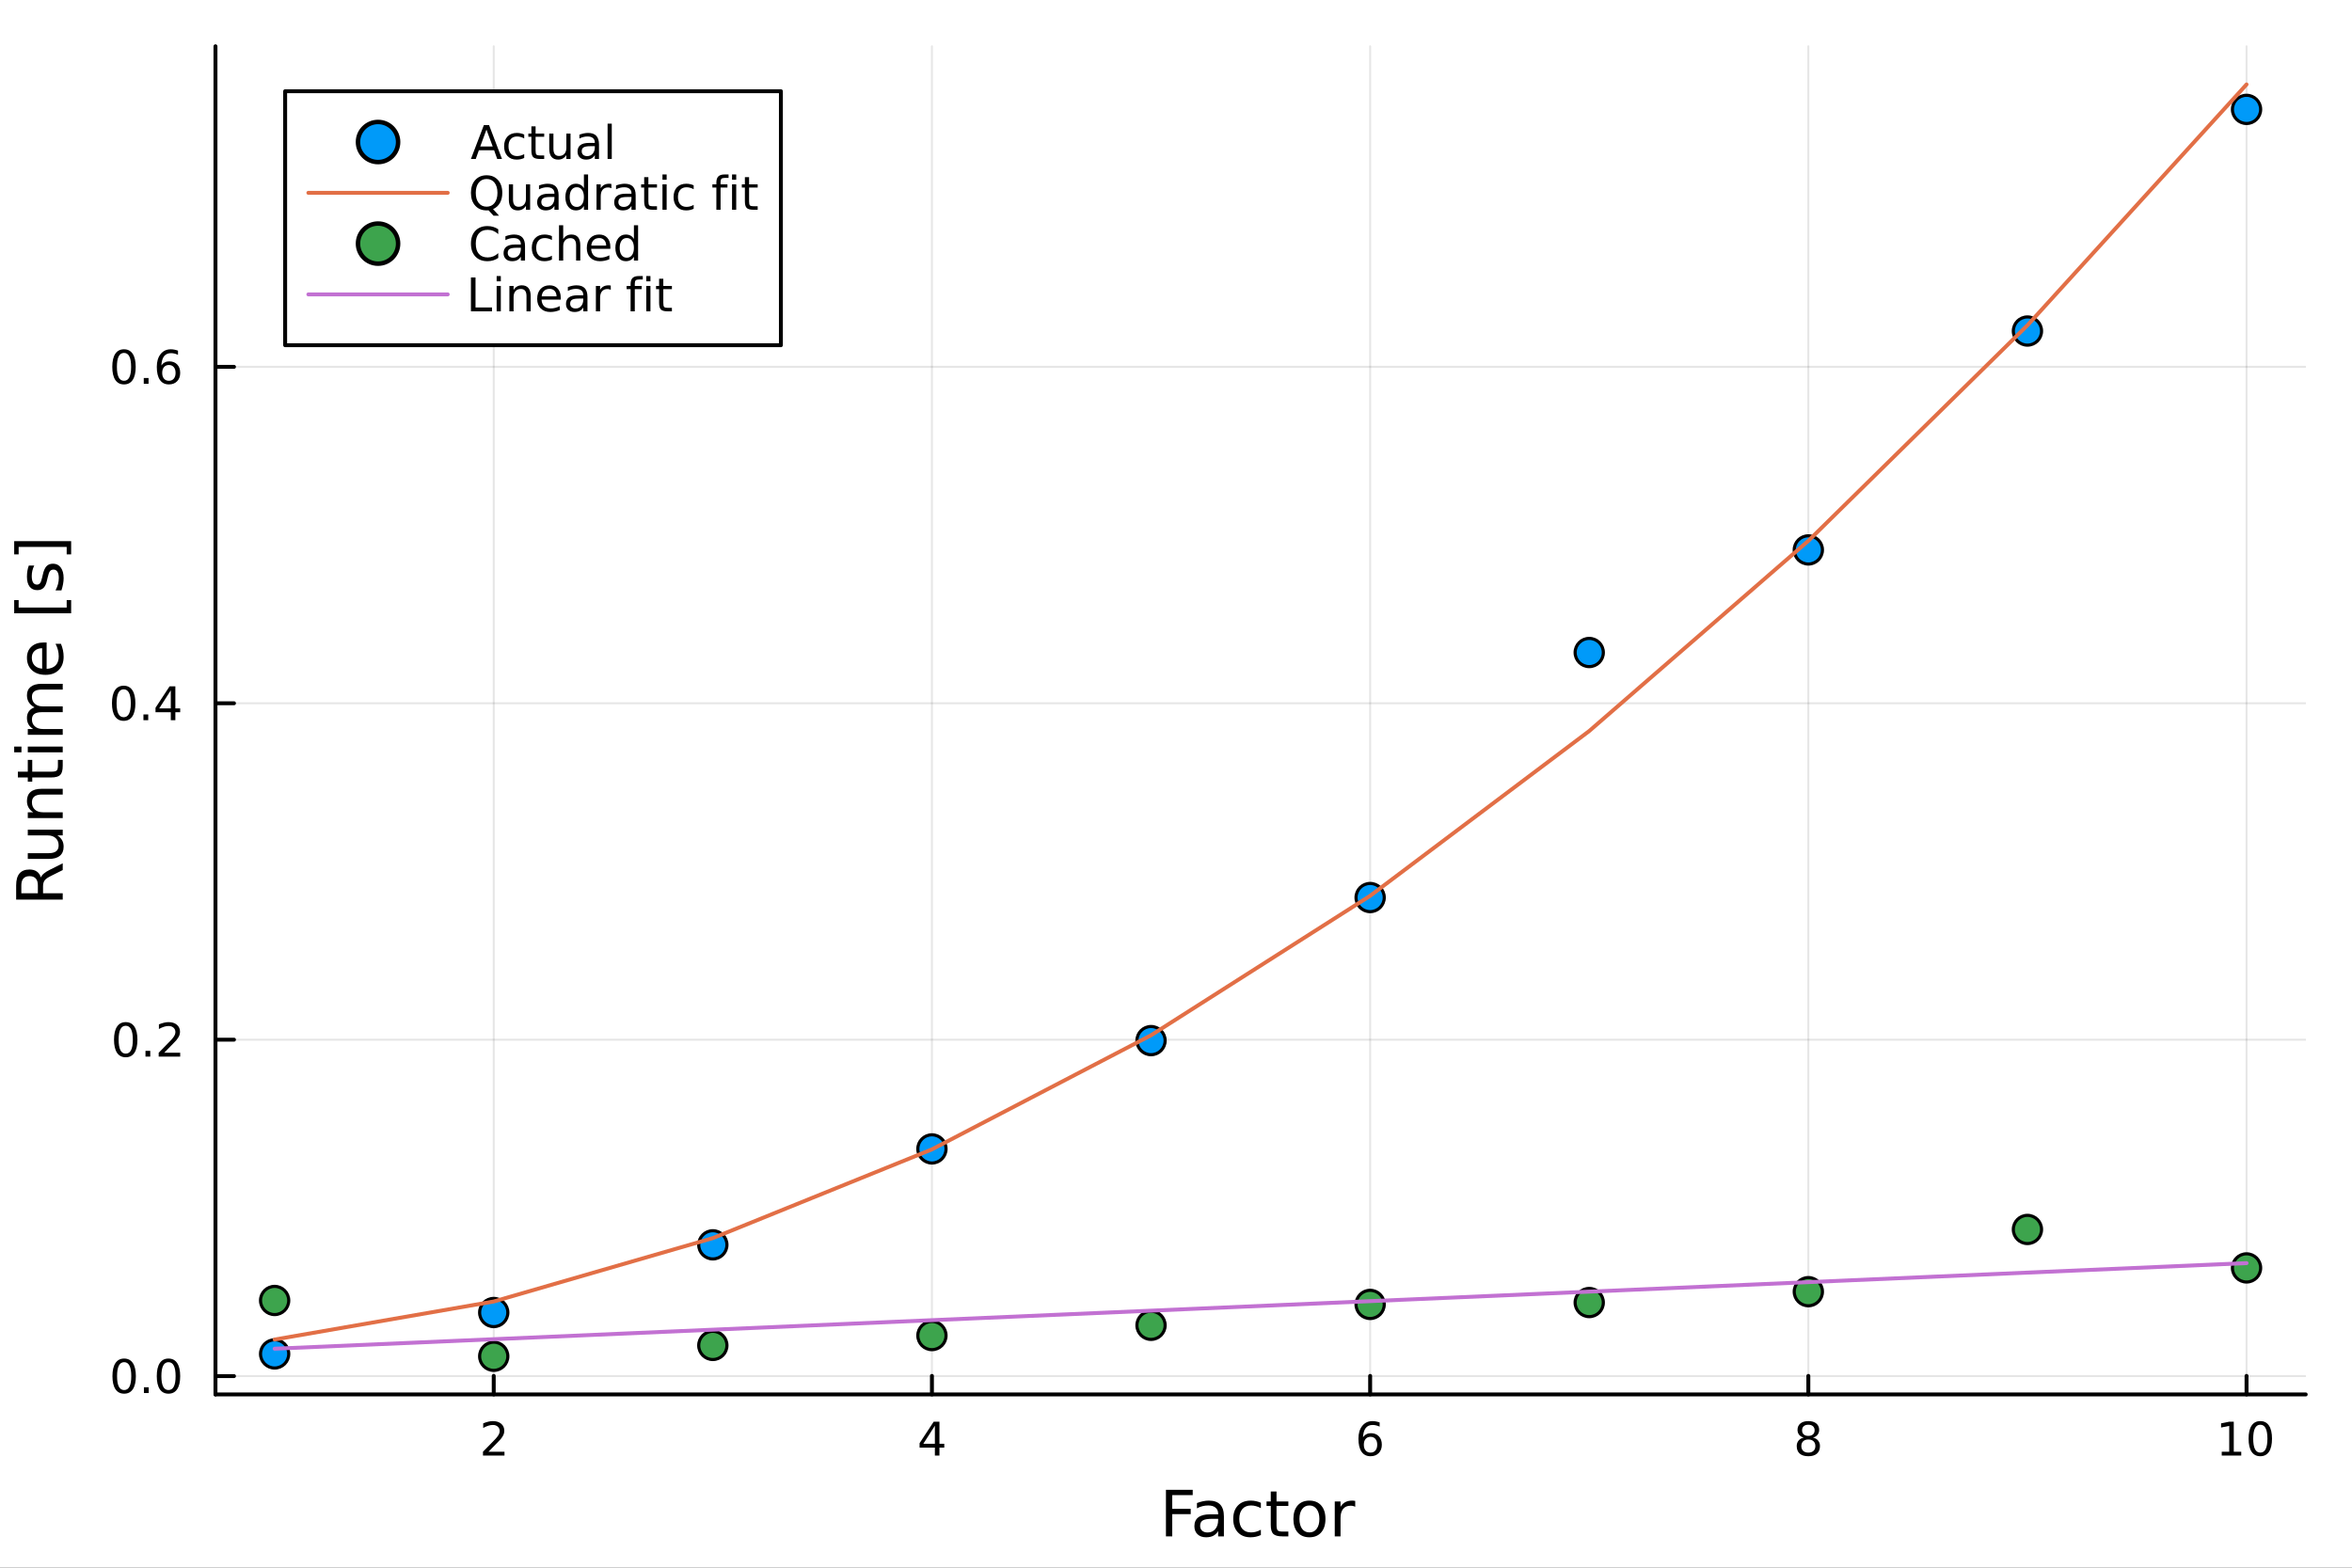 <?xml version="1.0" encoding="utf-8"?>
<svg xmlns="http://www.w3.org/2000/svg" xmlns:xlink="http://www.w3.org/1999/xlink" width="600" height="400" viewBox="0 0 2400 1600">
<rect x="0" y="0" width="2400" height="1600" fill="#333333" stroke="none"/>
<defs>
  <clipPath id="clip780">
    <rect x="0" y="0" width="2400" height="1600"/>
  </clipPath>
</defs>
<path clip-path="url(#clip780)" d="M0 1600 L2400 1600 L2400 0 L0 0  Z" fill="#ffffff" fill-rule="evenodd" fill-opacity="1"/>
<defs>
  <clipPath id="clip781">
    <rect x="480" y="0" width="1681" height="1600"/>
  </clipPath>
</defs>
<path clip-path="url(#clip780)" d="M219.866 1423.18 L2352.76 1423.18 L2352.76 47.244 L219.866 47.244  Z" fill="#ffffff" fill-rule="evenodd" fill-opacity="1"/>
<defs>
  <clipPath id="clip782">
    <rect x="219" y="47" width="2134" height="1377"/>
  </clipPath>
</defs>
<polyline clip-path="url(#clip782)" style="stroke:#000000; stroke-linecap:round; stroke-linejoin:round; stroke-width:2; stroke-opacity:0.1; fill:none" points="503.804,1423.18 503.804,47.244 "/>
<polyline clip-path="url(#clip782)" style="stroke:#000000; stroke-linecap:round; stroke-linejoin:round; stroke-width:2; stroke-opacity:0.1; fill:none" points="950.951,1423.18 950.951,47.244 "/>
<polyline clip-path="url(#clip782)" style="stroke:#000000; stroke-linecap:round; stroke-linejoin:round; stroke-width:2; stroke-opacity:0.1; fill:none" points="1398.1,1423.18 1398.1,47.244 "/>
<polyline clip-path="url(#clip782)" style="stroke:#000000; stroke-linecap:round; stroke-linejoin:round; stroke-width:2; stroke-opacity:0.1; fill:none" points="1845.24,1423.18 1845.24,47.244 "/>
<polyline clip-path="url(#clip782)" style="stroke:#000000; stroke-linecap:round; stroke-linejoin:round; stroke-width:2; stroke-opacity:0.1; fill:none" points="2292.39,1423.18 2292.39,47.244 "/>
<polyline clip-path="url(#clip782)" style="stroke:#000000; stroke-linecap:round; stroke-linejoin:round; stroke-width:2; stroke-opacity:0.1; fill:none" points="219.866,1404.47 2352.76,1404.47 "/>
<polyline clip-path="url(#clip782)" style="stroke:#000000; stroke-linecap:round; stroke-linejoin:round; stroke-width:2; stroke-opacity:0.1; fill:none" points="219.866,1061.11 2352.76,1061.11 "/>
<polyline clip-path="url(#clip782)" style="stroke:#000000; stroke-linecap:round; stroke-linejoin:round; stroke-width:2; stroke-opacity:0.1; fill:none" points="219.866,717.75 2352.76,717.75 "/>
<polyline clip-path="url(#clip782)" style="stroke:#000000; stroke-linecap:round; stroke-linejoin:round; stroke-width:2; stroke-opacity:0.1; fill:none" points="219.866,374.392 2352.76,374.392 "/>
<polyline clip-path="url(#clip780)" style="stroke:#000000; stroke-linecap:round; stroke-linejoin:round; stroke-width:4; stroke-opacity:1; fill:none" points="219.866,1423.18 2352.76,1423.18 "/>
<polyline clip-path="url(#clip780)" style="stroke:#000000; stroke-linecap:round; stroke-linejoin:round; stroke-width:4; stroke-opacity:1; fill:none" points="503.804,1423.18 503.804,1404.28 "/>
<polyline clip-path="url(#clip780)" style="stroke:#000000; stroke-linecap:round; stroke-linejoin:round; stroke-width:4; stroke-opacity:1; fill:none" points="950.951,1423.18 950.951,1404.28 "/>
<polyline clip-path="url(#clip780)" style="stroke:#000000; stroke-linecap:round; stroke-linejoin:round; stroke-width:4; stroke-opacity:1; fill:none" points="1398.1,1423.18 1398.1,1404.28 "/>
<polyline clip-path="url(#clip780)" style="stroke:#000000; stroke-linecap:round; stroke-linejoin:round; stroke-width:4; stroke-opacity:1; fill:none" points="1845.24,1423.18 1845.24,1404.28 "/>
<polyline clip-path="url(#clip780)" style="stroke:#000000; stroke-linecap:round; stroke-linejoin:round; stroke-width:4; stroke-opacity:1; fill:none" points="2292.39,1423.18 2292.39,1404.28 "/>
<path clip-path="url(#clip780)" d="M498.457 1481.64 L514.777 1481.64 L514.777 1485.58 L492.832 1485.58 L492.832 1481.64 Q495.494 1478.89 500.078 1474.26 Q504.684 1469.61 505.865 1468.27 Q508.11 1465.74 508.99 1464.01 Q509.892 1462.25 509.892 1460.56 Q509.892 1457.8 507.948 1456.07 Q506.027 1454.33 502.925 1454.33 Q500.726 1454.33 498.272 1455.09 Q495.841 1455.86 493.064 1457.41 L493.064 1452.69 Q495.888 1451.55 498.341 1450.97 Q500.795 1450.39 502.832 1450.39 Q508.203 1450.39 511.397 1453.08 Q514.591 1455.77 514.591 1460.26 Q514.591 1462.39 513.781 1464.31 Q512.994 1466.2 510.888 1468.8 Q510.309 1469.47 507.207 1472.69 Q504.105 1475.88 498.457 1481.64 Z" fill="#000000" fill-rule="nonzero" fill-opacity="1" /><path clip-path="url(#clip780)" d="M953.96 1455.09 L942.155 1473.54 L953.96 1473.54 L953.96 1455.09 M952.733 1451.02 L958.613 1451.02 L958.613 1473.54 L963.544 1473.54 L963.544 1477.43 L958.613 1477.43 L958.613 1485.58 L953.96 1485.58 L953.96 1477.43 L938.359 1477.43 L938.359 1472.92 L952.733 1451.02 Z" fill="#000000" fill-rule="nonzero" fill-opacity="1" /><path clip-path="url(#clip780)" d="M1398.5 1466.44 Q1395.35 1466.44 1393.5 1468.59 Q1391.67 1470.74 1391.67 1474.49 Q1391.67 1478.22 1393.5 1480.39 Q1395.35 1482.55 1398.5 1482.55 Q1401.65 1482.55 1403.48 1480.39 Q1405.33 1478.22 1405.33 1474.49 Q1405.33 1470.74 1403.48 1468.59 Q1401.65 1466.44 1398.5 1466.44 M1407.79 1451.78 L1407.79 1456.04 Q1406.03 1455.21 1404.22 1454.77 Q1402.44 1454.33 1400.68 1454.33 Q1396.05 1454.33 1393.6 1457.45 Q1391.16 1460.58 1390.82 1466.9 Q1392.18 1464.89 1394.24 1463.82 Q1396.3 1462.73 1398.78 1462.73 Q1403.99 1462.73 1407 1465.9 Q1410.03 1469.05 1410.03 1474.49 Q1410.03 1479.82 1406.88 1483.03 Q1403.73 1486.25 1398.5 1486.25 Q1392.51 1486.25 1389.34 1481.67 Q1386.16 1477.06 1386.16 1468.33 Q1386.16 1460.14 1390.05 1455.28 Q1393.94 1450.39 1400.49 1450.39 Q1402.25 1450.39 1404.04 1450.74 Q1405.84 1451.09 1407.79 1451.78 Z" fill="#000000" fill-rule="nonzero" fill-opacity="1" /><path clip-path="url(#clip780)" d="M1845.24 1469.17 Q1841.91 1469.17 1839.99 1470.95 Q1838.09 1472.73 1838.09 1475.86 Q1838.09 1478.98 1839.99 1480.77 Q1841.91 1482.55 1845.24 1482.55 Q1848.58 1482.55 1850.5 1480.77 Q1852.42 1478.96 1852.42 1475.86 Q1852.42 1472.73 1850.5 1470.95 Q1848.6 1469.17 1845.24 1469.17 M1840.57 1467.18 Q1837.56 1466.44 1835.87 1464.38 Q1834.2 1462.32 1834.2 1459.35 Q1834.2 1455.21 1837.14 1452.8 Q1840.11 1450.39 1845.24 1450.39 Q1850.41 1450.39 1853.35 1452.8 Q1856.29 1455.21 1856.29 1459.35 Q1856.29 1462.32 1854.6 1464.38 Q1852.93 1466.44 1849.94 1467.18 Q1853.32 1467.96 1855.2 1470.26 Q1857.1 1472.55 1857.1 1475.86 Q1857.1 1480.88 1854.02 1483.57 Q1850.96 1486.25 1845.24 1486.25 Q1839.53 1486.25 1836.45 1483.57 Q1833.39 1480.88 1833.39 1475.86 Q1833.39 1472.55 1835.29 1470.26 Q1837.19 1467.96 1840.57 1467.18 M1838.86 1459.79 Q1838.86 1462.48 1840.52 1463.98 Q1842.21 1465.49 1845.24 1465.49 Q1848.25 1465.49 1849.94 1463.98 Q1851.66 1462.48 1851.66 1459.79 Q1851.66 1457.11 1849.94 1455.6 Q1848.25 1454.1 1845.24 1454.1 Q1842.21 1454.1 1840.52 1455.6 Q1838.86 1457.11 1838.86 1459.79 Z" fill="#000000" fill-rule="nonzero" fill-opacity="1" /><path clip-path="url(#clip780)" d="M2267.08 1481.64 L2274.72 1481.64 L2274.72 1455.28 L2266.41 1456.95 L2266.41 1452.69 L2274.67 1451.02 L2279.35 1451.02 L2279.35 1481.64 L2286.99 1481.64 L2286.99 1485.58 L2267.08 1485.58 L2267.08 1481.64 Z" fill="#000000" fill-rule="nonzero" fill-opacity="1" /><path clip-path="url(#clip780)" d="M2306.43 1454.1 Q2302.82 1454.1 2300.99 1457.66 Q2299.19 1461.2 2299.19 1468.33 Q2299.19 1475.44 2300.99 1479.01 Q2302.82 1482.55 2306.43 1482.55 Q2310.06 1482.55 2311.87 1479.01 Q2313.7 1475.44 2313.7 1468.33 Q2313.7 1461.2 2311.87 1457.66 Q2310.06 1454.1 2306.43 1454.1 M2306.43 1450.39 Q2312.24 1450.39 2315.3 1455 Q2318.37 1459.58 2318.37 1468.33 Q2318.37 1477.06 2315.3 1481.67 Q2312.24 1486.25 2306.43 1486.25 Q2300.62 1486.25 2297.54 1481.67 Q2294.49 1477.06 2294.49 1468.33 Q2294.49 1459.58 2297.54 1455 Q2300.62 1450.39 2306.43 1450.39 Z" fill="#000000" fill-rule="nonzero" fill-opacity="1" /><path clip-path="url(#clip780)" d="M1189.74 1520.52 L1217.05 1520.52 L1217.05 1525.93 L1196.17 1525.93 L1196.17 1539.94 L1215.02 1539.94 L1215.02 1545.35 L1196.17 1545.35 L1196.17 1568.04 L1189.74 1568.04 L1189.74 1520.52 Z" fill="#000000" fill-rule="nonzero" fill-opacity="1" /><path clip-path="url(#clip780)" d="M1237.2 1550.12 Q1230.1 1550.12 1227.36 1551.75 Q1224.63 1553.37 1224.63 1557.29 Q1224.63 1560.4 1226.66 1562.25 Q1228.73 1564.07 1232.27 1564.07 Q1237.14 1564.07 1240.06 1560.63 Q1243.02 1557.16 1243.02 1551.43 L1243.02 1550.12 L1237.2 1550.12 M1248.88 1547.71 L1248.88 1568.04 L1243.02 1568.04 L1243.02 1562.63 Q1241.02 1565.88 1238.03 1567.44 Q1235.04 1568.97 1230.71 1568.97 Q1225.23 1568.97 1221.99 1565.91 Q1218.77 1562.82 1218.77 1557.67 Q1218.77 1551.65 1222.78 1548.6 Q1226.82 1545.54 1234.81 1545.54 L1243.02 1545.54 L1243.02 1544.97 Q1243.02 1540.93 1240.35 1538.73 Q1237.71 1536.5 1232.9 1536.5 Q1229.85 1536.5 1226.95 1537.23 Q1224.05 1537.97 1221.38 1539.43 L1221.38 1534.02 Q1224.6 1532.78 1227.62 1532.17 Q1230.64 1531.54 1233.51 1531.54 Q1241.24 1531.54 1245.06 1535.55 Q1248.88 1539.56 1248.88 1547.71 Z" fill="#000000" fill-rule="nonzero" fill-opacity="1" /><path clip-path="url(#clip780)" d="M1286.6 1533.76 L1286.6 1539.24 Q1284.11 1537.87 1281.6 1537.2 Q1279.12 1536.5 1276.57 1536.5 Q1270.87 1536.5 1267.72 1540.13 Q1264.57 1543.73 1264.57 1550.25 Q1264.57 1556.78 1267.72 1560.4 Q1270.87 1564 1276.57 1564 Q1279.12 1564 1281.6 1563.33 Q1284.11 1562.63 1286.6 1561.26 L1286.6 1566.68 Q1284.15 1567.82 1281.5 1568.39 Q1278.9 1568.97 1275.93 1568.97 Q1267.88 1568.97 1263.14 1563.91 Q1258.4 1558.85 1258.4 1550.25 Q1258.4 1541.53 1263.17 1536.53 Q1267.98 1531.54 1276.32 1531.54 Q1279.02 1531.54 1281.6 1532.11 Q1284.18 1532.65 1286.6 1533.76 Z" fill="#000000" fill-rule="nonzero" fill-opacity="1" /><path clip-path="url(#clip780)" d="M1302.58 1522.27 L1302.58 1532.4 L1314.64 1532.4 L1314.64 1536.95 L1302.58 1536.95 L1302.58 1556.3 Q1302.58 1560.66 1303.75 1561.9 Q1304.96 1563.14 1308.62 1563.14 L1314.64 1563.14 L1314.64 1568.04 L1308.62 1568.04 Q1301.84 1568.04 1299.27 1565.53 Q1296.69 1562.98 1296.69 1556.3 L1296.69 1536.95 L1292.39 1536.95 L1292.39 1532.4 L1296.69 1532.4 L1296.69 1522.27 L1302.58 1522.27 Z" fill="#000000" fill-rule="nonzero" fill-opacity="1" /><path clip-path="url(#clip780)" d="M1336.15 1536.5 Q1331.44 1536.5 1328.71 1540.19 Q1325.97 1543.85 1325.97 1550.25 Q1325.97 1556.65 1328.67 1560.34 Q1331.41 1564 1336.15 1564 Q1340.83 1564 1343.57 1560.31 Q1346.31 1556.62 1346.31 1550.25 Q1346.31 1543.92 1343.57 1540.23 Q1340.83 1536.5 1336.15 1536.5 M1336.15 1531.54 Q1343.79 1531.54 1348.15 1536.5 Q1352.51 1541.47 1352.51 1550.25 Q1352.51 1559 1348.15 1564 Q1343.79 1568.97 1336.15 1568.97 Q1328.48 1568.97 1324.12 1564 Q1319.79 1559 1319.79 1550.25 Q1319.79 1541.47 1324.12 1536.5 Q1328.48 1531.54 1336.15 1531.54 Z" fill="#000000" fill-rule="nonzero" fill-opacity="1" /><path clip-path="url(#clip780)" d="M1382.88 1537.87 Q1381.89 1537.3 1380.71 1537.04 Q1379.57 1536.76 1378.17 1536.76 Q1373.2 1536.76 1370.53 1540 Q1367.89 1543.22 1367.89 1549.27 L1367.89 1568.04 L1362 1568.04 L1362 1532.4 L1367.89 1532.4 L1367.89 1537.93 Q1369.73 1534.69 1372.69 1533.13 Q1375.65 1531.54 1379.89 1531.54 Q1380.49 1531.54 1381.22 1531.63 Q1381.96 1531.7 1382.85 1531.85 L1382.88 1537.87 Z" fill="#000000" fill-rule="nonzero" fill-opacity="1" /><polyline clip-path="url(#clip780)" style="stroke:#000000; stroke-linecap:round; stroke-linejoin:round; stroke-width:4; stroke-opacity:1; fill:none" points="219.866,1423.18 219.866,47.244 "/>
<polyline clip-path="url(#clip780)" style="stroke:#000000; stroke-linecap:round; stroke-linejoin:round; stroke-width:4; stroke-opacity:1; fill:none" points="219.866,1404.47 238.764,1404.47 "/>
<polyline clip-path="url(#clip780)" style="stroke:#000000; stroke-linecap:round; stroke-linejoin:round; stroke-width:4; stroke-opacity:1; fill:none" points="219.866,1061.11 238.764,1061.11 "/>
<polyline clip-path="url(#clip780)" style="stroke:#000000; stroke-linecap:round; stroke-linejoin:round; stroke-width:4; stroke-opacity:1; fill:none" points="219.866,717.75 238.764,717.75 "/>
<polyline clip-path="url(#clip780)" style="stroke:#000000; stroke-linecap:round; stroke-linejoin:round; stroke-width:4; stroke-opacity:1; fill:none" points="219.866,374.392 238.764,374.392 "/>
<path clip-path="url(#clip780)" d="M126.691 1390.26 Q123.08 1390.26 121.251 1393.83 Q119.445 1397.37 119.445 1404.5 Q119.445 1411.61 121.251 1415.17 Q123.08 1418.71 126.691 1418.71 Q130.325 1418.71 132.13 1415.17 Q133.959 1411.61 133.959 1404.5 Q133.959 1397.37 132.13 1393.83 Q130.325 1390.26 126.691 1390.26 M126.691 1386.56 Q132.501 1386.56 135.556 1391.17 Q138.635 1395.75 138.635 1404.5 Q138.635 1413.23 135.556 1417.83 Q132.501 1422.42 126.691 1422.42 Q120.88 1422.42 117.802 1417.83 Q114.746 1413.23 114.746 1404.5 Q114.746 1395.75 117.802 1391.17 Q120.88 1386.56 126.691 1386.56 Z" fill="#000000" fill-rule="nonzero" fill-opacity="1" /><path clip-path="url(#clip780)" d="M146.853 1415.87 L151.737 1415.87 L151.737 1421.75 L146.853 1421.75 L146.853 1415.87 Z" fill="#000000" fill-rule="nonzero" fill-opacity="1" /><path clip-path="url(#clip780)" d="M171.922 1390.26 Q168.311 1390.26 166.482 1393.83 Q164.677 1397.37 164.677 1404.5 Q164.677 1411.61 166.482 1415.17 Q168.311 1418.71 171.922 1418.71 Q175.556 1418.71 177.362 1415.17 Q179.19 1411.61 179.19 1404.5 Q179.19 1397.37 177.362 1393.83 Q175.556 1390.26 171.922 1390.26 M171.922 1386.56 Q177.732 1386.56 180.788 1391.17 Q183.866 1395.75 183.866 1404.5 Q183.866 1413.23 180.788 1417.83 Q177.732 1422.42 171.922 1422.42 Q166.112 1422.42 163.033 1417.83 Q159.978 1413.23 159.978 1404.5 Q159.978 1395.75 163.033 1391.17 Q166.112 1386.56 171.922 1386.56 Z" fill="#000000" fill-rule="nonzero" fill-opacity="1" /><path clip-path="url(#clip780)" d="M128.288 1046.91 Q124.677 1046.91 122.848 1050.47 Q121.043 1054.01 121.043 1061.14 Q121.043 1068.25 122.848 1071.81 Q124.677 1075.36 128.288 1075.36 Q131.922 1075.36 133.728 1071.81 Q135.556 1068.25 135.556 1061.14 Q135.556 1054.01 133.728 1050.47 Q131.922 1046.91 128.288 1046.91 M128.288 1043.2 Q134.098 1043.2 137.154 1047.81 Q140.232 1052.39 140.232 1061.14 Q140.232 1069.87 137.154 1074.48 Q134.098 1079.06 128.288 1079.06 Q122.478 1079.06 119.399 1074.48 Q116.343 1069.87 116.343 1061.14 Q116.343 1052.39 119.399 1047.81 Q122.478 1043.2 128.288 1043.2 Z" fill="#000000" fill-rule="nonzero" fill-opacity="1" /><path clip-path="url(#clip780)" d="M148.45 1072.51 L153.334 1072.51 L153.334 1078.39 L148.45 1078.39 L148.45 1072.51 Z" fill="#000000" fill-rule="nonzero" fill-opacity="1" /><path clip-path="url(#clip780)" d="M167.547 1074.45 L183.866 1074.45 L183.866 1078.39 L161.922 1078.39 L161.922 1074.45 Q164.584 1071.7 169.167 1067.07 Q173.774 1062.42 174.954 1061.07 Q177.2 1058.55 178.079 1056.81 Q178.982 1055.05 178.982 1053.36 Q178.982 1050.61 177.038 1048.87 Q175.116 1047.14 172.014 1047.14 Q169.815 1047.14 167.362 1047.9 Q164.931 1048.67 162.153 1050.22 L162.153 1045.49 Q164.977 1044.36 167.431 1043.78 Q169.885 1043.2 171.922 1043.2 Q177.292 1043.2 180.487 1045.89 Q183.681 1048.57 183.681 1053.06 Q183.681 1055.19 182.871 1057.11 Q182.084 1059.01 179.977 1061.61 Q179.399 1062.28 176.297 1065.49 Q173.195 1068.69 167.547 1074.45 Z" fill="#000000" fill-rule="nonzero" fill-opacity="1" /><path clip-path="url(#clip780)" d="M126.205 703.548 Q122.593 703.548 120.765 707.113 Q118.959 710.655 118.959 717.784 Q118.959 724.891 120.765 728.456 Q122.593 731.997 126.205 731.997 Q129.839 731.997 131.644 728.456 Q133.473 724.891 133.473 717.784 Q133.473 710.655 131.644 707.113 Q129.839 703.548 126.205 703.548 M126.205 699.845 Q132.015 699.845 135.07 704.451 Q138.149 709.034 138.149 717.784 Q138.149 726.511 135.07 731.118 Q132.015 735.701 126.205 735.701 Q120.394 735.701 117.316 731.118 Q114.26 726.511 114.26 717.784 Q114.26 709.034 117.316 704.451 Q120.394 699.845 126.205 699.845 Z" fill="#000000" fill-rule="nonzero" fill-opacity="1" /><path clip-path="url(#clip780)" d="M146.366 729.15 L151.251 729.15 L151.251 735.03 L146.366 735.03 L146.366 729.15 Z" fill="#000000" fill-rule="nonzero" fill-opacity="1" /><path clip-path="url(#clip780)" d="M174.283 704.544 L162.477 722.993 L174.283 722.993 L174.283 704.544 M173.056 700.47 L178.936 700.47 L178.936 722.993 L183.866 722.993 L183.866 726.882 L178.936 726.882 L178.936 735.03 L174.283 735.03 L174.283 726.882 L158.681 726.882 L158.681 722.368 L173.056 700.47 Z" fill="#000000" fill-rule="nonzero" fill-opacity="1" /><path clip-path="url(#clip780)" d="M126.529 360.19 Q122.918 360.19 121.089 363.755 Q119.283 367.297 119.283 374.426 Q119.283 381.533 121.089 385.098 Q122.918 388.639 126.529 388.639 Q130.163 388.639 131.968 385.098 Q133.797 381.533 133.797 374.426 Q133.797 367.297 131.968 363.755 Q130.163 360.19 126.529 360.19 M126.529 356.487 Q132.339 356.487 135.394 361.093 Q138.473 365.676 138.473 374.426 Q138.473 383.153 135.394 387.76 Q132.339 392.343 126.529 392.343 Q120.718 392.343 117.64 387.76 Q114.584 383.153 114.584 374.426 Q114.584 365.676 117.64 361.093 Q120.718 356.487 126.529 356.487 Z" fill="#000000" fill-rule="nonzero" fill-opacity="1" /><path clip-path="url(#clip780)" d="M146.691 385.792 L151.575 385.792 L151.575 391.672 L146.691 391.672 L146.691 385.792 Z" fill="#000000" fill-rule="nonzero" fill-opacity="1" /><path clip-path="url(#clip780)" d="M172.339 372.528 Q169.19 372.528 167.339 374.681 Q165.51 376.834 165.51 380.584 Q165.51 384.311 167.339 386.486 Q169.19 388.639 172.339 388.639 Q175.487 388.639 177.315 386.486 Q179.167 384.311 179.167 380.584 Q179.167 376.834 177.315 374.681 Q175.487 372.528 172.339 372.528 M181.621 357.875 L181.621 362.135 Q179.862 361.301 178.056 360.862 Q176.274 360.422 174.514 360.422 Q169.885 360.422 167.431 363.547 Q165.001 366.672 164.653 372.991 Q166.019 370.977 168.079 369.912 Q170.139 368.824 172.616 368.824 Q177.825 368.824 180.834 371.996 Q183.866 375.144 183.866 380.584 Q183.866 385.908 180.718 389.125 Q177.57 392.343 172.339 392.343 Q166.343 392.343 163.172 387.76 Q160.001 383.153 160.001 374.426 Q160.001 366.232 163.89 361.371 Q167.778 356.487 174.329 356.487 Q176.089 356.487 177.871 356.834 Q179.676 357.181 181.621 357.875 Z" fill="#000000" fill-rule="nonzero" fill-opacity="1" /><path clip-path="url(#clip780)" d="M41.724 895.58 Q42.424 893.511 44.716 891.57 Q47.008 889.596 51.018 887.623 L64.004 881.098 L64.004 888.005 L51.814 894.084 Q47.039 896.439 45.48 898.667 Q43.92 900.864 43.92 904.683 L43.92 911.685 L64.004 911.685 L64.004 918.115 L16.484 918.115 L16.484 903.601 Q16.484 895.453 19.89 891.442 Q23.296 887.432 30.17 887.432 Q34.658 887.432 37.618 889.533 Q40.578 891.601 41.724 895.58 M21.768 911.685 L38.637 911.685 L38.637 903.601 Q38.637 898.954 36.504 896.599 Q34.34 894.211 30.17 894.211 Q26.001 894.211 23.9 896.599 Q21.768 898.954 21.768 903.601 L21.768 911.685 Z" fill="#000000" fill-rule="nonzero" fill-opacity="1" /><path clip-path="url(#clip780)" d="M49.936 876.61 L28.356 876.61 L28.356 870.754 L49.713 870.754 Q54.774 870.754 57.32 868.78 Q59.835 866.807 59.835 862.86 Q59.835 858.118 56.811 855.381 Q53.787 852.612 48.567 852.612 L28.356 852.612 L28.356 846.755 L64.004 846.755 L64.004 852.612 L58.53 852.612 Q61.776 854.744 63.368 857.577 Q64.927 860.378 64.927 864.102 Q64.927 870.245 61.108 873.427 Q57.288 876.61 49.936 876.61 M27.497 861.874 L27.497 861.874 Z" fill="#000000" fill-rule="nonzero" fill-opacity="1" /><path clip-path="url(#clip780)" d="M42.488 805.06 L64.004 805.06 L64.004 810.916 L42.679 810.916 Q37.618 810.916 35.104 812.89 Q32.589 814.863 32.589 818.81 Q32.589 823.552 35.613 826.289 Q38.637 829.027 43.857 829.027 L64.004 829.027 L64.004 834.915 L28.356 834.915 L28.356 829.027 L33.894 829.027 Q30.68 826.926 29.088 824.093 Q27.497 821.229 27.497 817.505 Q27.497 811.362 31.316 808.211 Q35.104 805.06 42.488 805.06 Z" fill="#000000" fill-rule="nonzero" fill-opacity="1" /><path clip-path="url(#clip780)" d="M18.235 787.586 L28.356 787.586 L28.356 775.523 L32.908 775.523 L32.908 787.586 L52.259 787.586 Q56.62 787.586 57.861 786.408 Q59.103 785.199 59.103 781.538 L59.103 775.523 L64.004 775.523 L64.004 781.538 Q64.004 788.318 61.49 790.896 Q58.943 793.474 52.259 793.474 L32.908 793.474 L32.908 797.771 L28.356 797.771 L28.356 793.474 L18.235 793.474 L18.235 787.586 Z" fill="#000000" fill-rule="nonzero" fill-opacity="1" /><path clip-path="url(#clip780)" d="M28.356 767.82 L28.356 761.964 L64.004 761.964 L64.004 767.82 L28.356 767.82 M14.479 767.82 L14.479 761.964 L21.895 761.964 L21.895 767.82 L14.479 767.82 Z" fill="#000000" fill-rule="nonzero" fill-opacity="1" /><path clip-path="url(#clip780)" d="M35.199 721.955 Q31.253 719.759 29.375 716.704 Q27.497 713.648 27.497 709.51 Q27.497 703.94 31.412 700.917 Q35.295 697.893 42.488 697.893 L64.004 697.893 L64.004 703.781 L42.679 703.781 Q37.555 703.781 35.072 705.596 Q32.589 707.41 32.589 711.134 Q32.589 715.685 35.613 718.327 Q38.637 720.969 43.857 720.969 L64.004 720.969 L64.004 726.857 L42.679 726.857 Q37.523 726.857 35.072 728.671 Q32.589 730.485 32.589 734.273 Q32.589 738.761 35.645 741.403 Q38.669 744.044 43.857 744.044 L64.004 744.044 L64.004 749.933 L28.356 749.933 L28.356 744.044 L33.894 744.044 Q30.616 742.039 29.056 739.238 Q27.497 736.437 27.497 732.586 Q27.497 728.703 29.47 725.998 Q31.444 723.26 35.199 721.955 Z" fill="#000000" fill-rule="nonzero" fill-opacity="1" /><path clip-path="url(#clip780)" d="M44.716 655.72 L47.581 655.72 L47.581 682.647 Q53.628 682.265 56.811 679.019 Q59.962 675.74 59.962 669.916 Q59.962 666.542 59.134 663.391 Q58.307 660.208 56.652 657.089 L62.19 657.089 Q63.527 660.24 64.227 663.55 Q64.927 666.86 64.927 670.266 Q64.927 678.796 59.962 683.793 Q54.997 688.758 46.53 688.758 Q37.777 688.758 32.653 684.048 Q27.497 679.305 27.497 671.284 Q27.497 664.091 32.144 659.922 Q36.759 655.72 44.716 655.72 M42.997 661.577 Q38.191 661.64 35.327 664.282 Q32.462 666.892 32.462 671.221 Q32.462 676.122 35.231 679.082 Q38 682.011 43.029 682.456 L42.997 661.577 Z" fill="#000000" fill-rule="nonzero" fill-opacity="1" /><path clip-path="url(#clip780)" d="M14.479 625.929 L14.479 612.433 L19.03 612.433 L19.03 620.072 L68.046 620.072 L68.046 612.433 L72.598 612.433 L72.598 625.929 L14.479 625.929 Z" fill="#000000" fill-rule="nonzero" fill-opacity="1" /><path clip-path="url(#clip780)" d="M29.407 577.231 L34.945 577.231 Q33.672 579.714 33.035 582.387 Q32.398 585.061 32.398 587.925 Q32.398 592.286 33.735 594.482 Q35.072 596.646 37.746 596.646 Q39.783 596.646 40.96 595.087 Q42.106 593.527 43.157 588.817 L43.602 586.811 Q44.939 580.573 47.39 577.963 Q49.809 575.321 54.169 575.321 Q59.134 575.321 62.031 579.268 Q64.927 583.183 64.927 590.058 Q64.927 592.923 64.354 596.042 Q63.813 599.129 62.699 602.567 L56.652 602.567 Q58.339 599.32 59.198 596.169 Q60.026 593.018 60.026 589.931 Q60.026 585.793 58.625 583.565 Q57.193 581.337 54.615 581.337 Q52.228 581.337 50.955 582.96 Q49.681 584.552 48.504 589.994 L48.026 592.031 Q46.88 597.474 44.525 599.893 Q42.138 602.312 38 602.312 Q32.971 602.312 30.234 598.747 Q27.497 595.182 27.497 588.626 Q27.497 585.379 27.974 582.515 Q28.452 579.65 29.407 577.231 Z" fill="#000000" fill-rule="nonzero" fill-opacity="1" /><path clip-path="url(#clip780)" d="M14.479 552.309 L72.598 552.309 L72.598 565.805 L68.046 565.805 L68.046 558.198 L19.03 558.198 L19.03 565.805 L14.479 565.805 L14.479 552.309 Z" fill="#000000" fill-rule="nonzero" fill-opacity="1" /><circle clip-path="url(#clip782)" cx="280.231" cy="1381.82" r="14.4" fill="#009af9" fill-rule="evenodd" fill-opacity="1" stroke="#000000" stroke-opacity="1" stroke-width="3.2"/>
<circle clip-path="url(#clip782)" cx="503.804" cy="1339.58" r="14.4" fill="#009af9" fill-rule="evenodd" fill-opacity="1" stroke="#000000" stroke-opacity="1" stroke-width="3.2"/>
<circle clip-path="url(#clip782)" cx="727.378" cy="1270.49" r="14.4" fill="#009af9" fill-rule="evenodd" fill-opacity="1" stroke="#000000" stroke-opacity="1" stroke-width="3.2"/>
<circle clip-path="url(#clip782)" cx="950.951" cy="1172.6" r="14.4" fill="#009af9" fill-rule="evenodd" fill-opacity="1" stroke="#000000" stroke-opacity="1" stroke-width="3.2"/>
<circle clip-path="url(#clip782)" cx="1174.52" cy="1062.06" r="14.4" fill="#009af9" fill-rule="evenodd" fill-opacity="1" stroke="#000000" stroke-opacity="1" stroke-width="3.2"/>
<circle clip-path="url(#clip782)" cx="1398.1" cy="916.043" r="14.4" fill="#009af9" fill-rule="evenodd" fill-opacity="1" stroke="#000000" stroke-opacity="1" stroke-width="3.2"/>
<circle clip-path="url(#clip782)" cx="1621.67" cy="665.954" r="14.4" fill="#009af9" fill-rule="evenodd" fill-opacity="1" stroke="#000000" stroke-opacity="1" stroke-width="3.2"/>
<circle clip-path="url(#clip782)" cx="1845.24" cy="561.26" r="14.4" fill="#009af9" fill-rule="evenodd" fill-opacity="1" stroke="#000000" stroke-opacity="1" stroke-width="3.2"/>
<circle clip-path="url(#clip782)" cx="2068.82" cy="337.859" r="14.4" fill="#009af9" fill-rule="evenodd" fill-opacity="1" stroke="#000000" stroke-opacity="1" stroke-width="3.2"/>
<circle clip-path="url(#clip782)" cx="2292.39" cy="111.646" r="14.4" fill="#009af9" fill-rule="evenodd" fill-opacity="1" stroke="#000000" stroke-opacity="1" stroke-width="3.2"/>
<polyline clip-path="url(#clip782)" style="stroke:#e26f46; stroke-linecap:round; stroke-linejoin:round; stroke-width:4; stroke-opacity:1; fill:none" points="280.231,1367.14 503.804,1328.33 727.378,1263.63 950.951,1173.06 1174.52,1056.61 1398.1,914.279 1621.67,746.072 1845.24,551.988 2068.82,332.026 2292.39,86.186 "/>
<circle clip-path="url(#clip782)" cx="280.231" cy="1327.28" r="14.4" fill="#3da44d" fill-rule="evenodd" fill-opacity="1" stroke="#000000" stroke-opacity="1" stroke-width="3.2"/>
<circle clip-path="url(#clip782)" cx="503.804" cy="1384.24" r="14.4" fill="#3da44d" fill-rule="evenodd" fill-opacity="1" stroke="#000000" stroke-opacity="1" stroke-width="3.2"/>
<circle clip-path="url(#clip782)" cx="727.378" cy="1373.16" r="14.4" fill="#3da44d" fill-rule="evenodd" fill-opacity="1" stroke="#000000" stroke-opacity="1" stroke-width="3.2"/>
<circle clip-path="url(#clip782)" cx="950.951" cy="1363.09" r="14.4" fill="#3da44d" fill-rule="evenodd" fill-opacity="1" stroke="#000000" stroke-opacity="1" stroke-width="3.2"/>
<circle clip-path="url(#clip782)" cx="1174.52" cy="1352.63" r="14.4" fill="#3da44d" fill-rule="evenodd" fill-opacity="1" stroke="#000000" stroke-opacity="1" stroke-width="3.2"/>
<circle clip-path="url(#clip782)" cx="1398.1" cy="1331.31" r="14.4" fill="#3da44d" fill-rule="evenodd" fill-opacity="1" stroke="#000000" stroke-opacity="1" stroke-width="3.2"/>
<circle clip-path="url(#clip782)" cx="1621.67" cy="1329.39" r="14.4" fill="#3da44d" fill-rule="evenodd" fill-opacity="1" stroke="#000000" stroke-opacity="1" stroke-width="3.2"/>
<circle clip-path="url(#clip782)" cx="1845.24" cy="1318.3" r="14.4" fill="#3da44d" fill-rule="evenodd" fill-opacity="1" stroke="#000000" stroke-opacity="1" stroke-width="3.2"/>
<circle clip-path="url(#clip782)" cx="2068.82" cy="1254.79" r="14.4" fill="#3da44d" fill-rule="evenodd" fill-opacity="1" stroke="#000000" stroke-opacity="1" stroke-width="3.2"/>
<circle clip-path="url(#clip782)" cx="2292.39" cy="1294.05" r="14.4" fill="#3da44d" fill-rule="evenodd" fill-opacity="1" stroke="#000000" stroke-opacity="1" stroke-width="3.2"/>
<polyline clip-path="url(#clip782)" style="stroke:#c271d2; stroke-linecap:round; stroke-linejoin:round; stroke-width:4; stroke-opacity:1; fill:none" points="280.231,1376.51 503.804,1366.8 727.378,1357.1 950.951,1347.39 1174.52,1337.68 1398.1,1327.97 1621.67,1318.26 1845.24,1308.55 2068.82,1298.84 2292.39,1289.14 "/>
<path clip-path="url(#clip780)" d="M290.963 352.309 L796.843 352.309 L796.843 93.109 L290.963 93.109  Z" fill="#ffffff" fill-rule="evenodd" fill-opacity="1"/>
<polyline clip-path="url(#clip780)" style="stroke:#000000; stroke-linecap:round; stroke-linejoin:round; stroke-width:4; stroke-opacity:1; fill:none" points="290.963,352.309 796.843,352.309 796.843,93.109 290.963,93.109 290.963,352.309 "/>
<circle clip-path="url(#clip780)" cx="385.758" cy="144.949" r="20.48" fill="#009af9" fill-rule="evenodd" fill-opacity="1" stroke="#000000" stroke-opacity="1" stroke-width="4.551"/>
<path clip-path="url(#clip780)" d="M496.386 132.275 L490.043 149.474 L502.752 149.474 L496.386 132.275 M493.747 127.669 L499.048 127.669 L512.219 162.229 L507.358 162.229 L504.21 153.363 L488.631 153.363 L485.483 162.229 L480.553 162.229 L493.747 127.669 Z" fill="#000000" fill-rule="nonzero" fill-opacity="1" /><path clip-path="url(#clip780)" d="M534.904 137.298 L534.904 141.28 Q533.099 140.284 531.27 139.798 Q529.465 139.289 527.613 139.289 Q523.469 139.289 521.178 141.928 Q518.886 144.544 518.886 149.289 Q518.886 154.034 521.178 156.673 Q523.469 159.289 527.613 159.289 Q529.465 159.289 531.27 158.803 Q533.099 158.293 534.904 157.298 L534.904 161.233 Q533.122 162.067 531.201 162.483 Q529.303 162.9 527.15 162.9 Q521.293 162.9 517.844 159.219 Q514.395 155.539 514.395 149.289 Q514.395 142.946 517.867 139.312 Q521.363 135.678 527.428 135.678 Q529.395 135.678 531.27 136.095 Q533.145 136.488 534.904 137.298 Z" fill="#000000" fill-rule="nonzero" fill-opacity="1" /><path clip-path="url(#clip780)" d="M546.525 128.942 L546.525 136.303 L555.298 136.303 L555.298 139.613 L546.525 139.613 L546.525 153.687 Q546.525 156.858 547.381 157.761 Q548.261 158.664 550.923 158.664 L555.298 158.664 L555.298 162.229 L550.923 162.229 Q545.992 162.229 544.117 160.4 Q542.242 158.548 542.242 153.687 L542.242 139.613 L539.117 139.613 L539.117 136.303 L542.242 136.303 L542.242 128.942 L546.525 128.942 Z" fill="#000000" fill-rule="nonzero" fill-opacity="1" /><path clip-path="url(#clip780)" d="M560.46 151.997 L560.46 136.303 L564.719 136.303 L564.719 151.835 Q564.719 155.516 566.154 157.368 Q567.589 159.196 570.46 159.196 Q573.909 159.196 575.899 156.997 Q577.913 154.798 577.913 151.002 L577.913 136.303 L582.173 136.303 L582.173 162.229 L577.913 162.229 L577.913 158.247 Q576.362 160.608 574.302 161.766 Q572.265 162.9 569.557 162.9 Q565.089 162.9 562.775 160.122 Q560.46 157.344 560.46 151.997 M571.177 135.678 L571.177 135.678 Z" fill="#000000" fill-rule="nonzero" fill-opacity="1" /><path clip-path="url(#clip780)" d="M602.728 149.196 Q597.566 149.196 595.575 150.377 Q593.585 151.557 593.585 154.405 Q593.585 156.673 595.066 158.016 Q596.571 159.335 599.14 159.335 Q602.682 159.335 604.811 156.835 Q606.964 154.312 606.964 150.145 L606.964 149.196 L602.728 149.196 M611.223 147.437 L611.223 162.229 L606.964 162.229 L606.964 158.293 Q605.506 160.655 603.33 161.789 Q601.154 162.9 598.006 162.9 Q594.024 162.9 591.663 160.678 Q589.325 158.432 589.325 154.682 Q589.325 150.307 592.242 148.085 Q595.182 145.863 600.992 145.863 L606.964 145.863 L606.964 145.446 Q606.964 142.507 605.02 140.909 Q603.098 139.289 599.603 139.289 Q597.381 139.289 595.274 139.821 Q593.168 140.354 591.223 141.419 L591.223 137.483 Q593.561 136.581 595.76 136.141 Q597.96 135.678 600.043 135.678 Q605.668 135.678 608.446 138.594 Q611.223 141.511 611.223 147.437 Z" fill="#000000" fill-rule="nonzero" fill-opacity="1" /><path clip-path="url(#clip780)" d="M619.996 126.21 L624.256 126.21 L624.256 162.229 L619.996 162.229 L619.996 126.21 Z" fill="#000000" fill-rule="nonzero" fill-opacity="1" /><polyline clip-path="url(#clip780)" style="stroke:#e26f46; stroke-linecap:round; stroke-linejoin:round; stroke-width:4; stroke-opacity:1; fill:none" points="314.661,196.789 456.854,196.789 "/>
<path clip-path="url(#clip780)" d="M496.571 182.68 Q491.479 182.68 488.469 186.476 Q485.483 190.272 485.483 196.823 Q485.483 203.351 488.469 207.147 Q491.479 210.944 496.571 210.944 Q501.664 210.944 504.627 207.147 Q507.613 203.351 507.613 196.823 Q507.613 190.272 504.627 186.476 Q501.664 182.68 496.571 182.68 M503.122 213.444 L509.279 220.18 L503.631 220.18 L498.516 214.647 Q497.752 214.694 497.335 214.717 Q496.942 214.74 496.571 214.74 Q489.28 214.74 484.905 209.879 Q480.553 204.995 480.553 196.823 Q480.553 188.629 484.905 183.768 Q489.28 178.884 496.571 178.884 Q503.84 178.884 508.192 183.768 Q512.543 188.629 512.543 196.823 Q512.543 202.842 510.113 207.124 Q507.705 211.407 503.122 213.444 Z" fill="#000000" fill-rule="nonzero" fill-opacity="1" /><path clip-path="url(#clip780)" d="M519.233 203.837 L519.233 188.143 L523.492 188.143 L523.492 203.675 Q523.492 207.356 524.928 209.208 Q526.363 211.036 529.233 211.036 Q532.682 211.036 534.673 208.837 Q536.687 206.638 536.687 202.842 L536.687 188.143 L540.946 188.143 L540.946 214.069 L536.687 214.069 L536.687 210.087 Q535.136 212.448 533.076 213.606 Q531.039 214.74 528.33 214.74 Q523.863 214.74 521.548 211.962 Q519.233 209.184 519.233 203.837 M529.951 187.518 L529.951 187.518 Z" fill="#000000" fill-rule="nonzero" fill-opacity="1" /><path clip-path="url(#clip780)" d="M561.501 201.036 Q556.339 201.036 554.349 202.217 Q552.358 203.397 552.358 206.245 Q552.358 208.513 553.839 209.856 Q555.344 211.175 557.913 211.175 Q561.455 211.175 563.585 208.675 Q565.738 206.152 565.738 201.985 L565.738 201.036 L561.501 201.036 M569.997 199.277 L569.997 214.069 L565.738 214.069 L565.738 210.133 Q564.279 212.495 562.103 213.629 Q559.927 214.74 556.779 214.74 Q552.798 214.74 550.437 212.518 Q548.099 210.272 548.099 206.522 Q548.099 202.147 551.015 199.925 Q553.955 197.703 559.765 197.703 L565.738 197.703 L565.738 197.286 Q565.738 194.347 563.793 192.749 Q561.872 191.129 558.376 191.129 Q556.154 191.129 554.048 191.661 Q551.941 192.194 549.997 193.259 L549.997 189.323 Q552.335 188.421 554.534 187.981 Q556.733 187.518 558.816 187.518 Q564.441 187.518 567.219 190.434 Q569.997 193.351 569.997 199.277 Z" fill="#000000" fill-rule="nonzero" fill-opacity="1" /><path clip-path="url(#clip780)" d="M595.83 192.078 L595.83 178.05 L600.089 178.05 L600.089 214.069 L595.83 214.069 L595.83 210.18 Q594.487 212.495 592.427 213.629 Q590.39 214.74 587.52 214.74 Q582.821 214.74 579.858 210.99 Q576.918 207.24 576.918 201.129 Q576.918 195.018 579.858 191.268 Q582.821 187.518 587.52 187.518 Q590.39 187.518 592.427 188.652 Q594.487 189.763 595.83 192.078 M581.316 201.129 Q581.316 205.828 583.237 208.513 Q585.182 211.175 588.561 211.175 Q591.941 211.175 593.886 208.513 Q595.83 205.828 595.83 201.129 Q595.83 196.43 593.886 193.768 Q591.941 191.083 588.561 191.083 Q585.182 191.083 583.237 193.768 Q581.316 196.43 581.316 201.129 Z" fill="#000000" fill-rule="nonzero" fill-opacity="1" /><path clip-path="url(#clip780)" d="M623.885 192.124 Q623.168 191.708 622.311 191.522 Q621.478 191.314 620.459 191.314 Q616.848 191.314 614.904 193.675 Q612.983 196.013 612.983 200.411 L612.983 214.069 L608.7 214.069 L608.7 188.143 L612.983 188.143 L612.983 192.171 Q614.325 189.809 616.478 188.675 Q618.631 187.518 621.709 187.518 Q622.149 187.518 622.682 187.587 Q623.214 187.634 623.862 187.749 L623.885 192.124 Z" fill="#000000" fill-rule="nonzero" fill-opacity="1" /><path clip-path="url(#clip780)" d="M640.135 201.036 Q634.973 201.036 632.983 202.217 Q630.992 203.397 630.992 206.245 Q630.992 208.513 632.473 209.856 Q633.978 211.175 636.547 211.175 Q640.089 211.175 642.219 208.675 Q644.371 206.152 644.371 201.985 L644.371 201.036 L640.135 201.036 M648.631 199.277 L648.631 214.069 L644.371 214.069 L644.371 210.133 Q642.913 212.495 640.737 213.629 Q638.561 214.74 635.413 214.74 Q631.432 214.74 629.071 212.518 Q626.733 210.272 626.733 206.522 Q626.733 202.147 629.649 199.925 Q632.589 197.703 638.399 197.703 L644.371 197.703 L644.371 197.286 Q644.371 194.347 642.427 192.749 Q640.506 191.129 637.01 191.129 Q634.788 191.129 632.682 191.661 Q630.575 192.194 628.631 193.259 L628.631 189.323 Q630.969 188.421 633.168 187.981 Q635.367 187.518 637.45 187.518 Q643.075 187.518 645.853 190.434 Q648.631 193.351 648.631 199.277 Z" fill="#000000" fill-rule="nonzero" fill-opacity="1" /><path clip-path="url(#clip780)" d="M661.617 180.782 L661.617 188.143 L670.39 188.143 L670.39 191.453 L661.617 191.453 L661.617 205.527 Q661.617 208.698 662.473 209.601 Q663.353 210.504 666.015 210.504 L670.39 210.504 L670.39 214.069 L666.015 214.069 Q661.084 214.069 659.209 212.24 Q657.334 210.388 657.334 205.527 L657.334 191.453 L654.209 191.453 L654.209 188.143 L657.334 188.143 L657.334 180.782 L661.617 180.782 Z" fill="#000000" fill-rule="nonzero" fill-opacity="1" /><path clip-path="url(#clip780)" d="M675.992 188.143 L680.251 188.143 L680.251 214.069 L675.992 214.069 L675.992 188.143 M675.992 178.05 L680.251 178.05 L680.251 183.444 L675.992 183.444 L675.992 178.05 Z" fill="#000000" fill-rule="nonzero" fill-opacity="1" /><path clip-path="url(#clip780)" d="M707.82 189.138 L707.82 193.12 Q706.015 192.124 704.186 191.638 Q702.38 191.129 700.528 191.129 Q696.385 191.129 694.093 193.768 Q691.802 196.384 691.802 201.129 Q691.802 205.874 694.093 208.513 Q696.385 211.129 700.528 211.129 Q702.38 211.129 704.186 210.643 Q706.015 210.133 707.82 209.138 L707.82 213.073 Q706.038 213.907 704.116 214.323 Q702.218 214.74 700.065 214.74 Q694.209 214.74 690.76 211.059 Q687.311 207.379 687.311 201.129 Q687.311 194.786 690.783 191.152 Q694.278 187.518 700.343 187.518 Q702.311 187.518 704.186 187.935 Q706.061 188.328 707.82 189.138 Z" fill="#000000" fill-rule="nonzero" fill-opacity="1" /><path clip-path="url(#clip780)" d="M743.422 178.05 L743.422 181.592 L739.348 181.592 Q737.056 181.592 736.153 182.518 Q735.274 183.444 735.274 185.851 L735.274 188.143 L742.287 188.143 L742.287 191.453 L735.274 191.453 L735.274 214.069 L730.991 214.069 L730.991 191.453 L726.917 191.453 L726.917 188.143 L730.991 188.143 L730.991 186.337 Q730.991 182.009 733.005 180.041 Q735.019 178.05 739.394 178.05 L743.422 178.05 Z" fill="#000000" fill-rule="nonzero" fill-opacity="1" /><path clip-path="url(#clip780)" d="M746.987 188.143 L751.246 188.143 L751.246 214.069 L746.987 214.069 L746.987 188.143 M746.987 178.05 L751.246 178.05 L751.246 183.444 L746.987 183.444 L746.987 178.05 Z" fill="#000000" fill-rule="nonzero" fill-opacity="1" /><path clip-path="url(#clip780)" d="M764.371 180.782 L764.371 188.143 L773.144 188.143 L773.144 191.453 L764.371 191.453 L764.371 205.527 Q764.371 208.698 765.227 209.601 Q766.107 210.504 768.769 210.504 L773.144 210.504 L773.144 214.069 L768.769 214.069 Q763.838 214.069 761.963 212.24 Q760.088 210.388 760.088 205.527 L760.088 191.453 L756.963 191.453 L756.963 188.143 L760.088 188.143 L760.088 180.782 L764.371 180.782 Z" fill="#000000" fill-rule="nonzero" fill-opacity="1" /><circle clip-path="url(#clip780)" cx="385.758" cy="248.629" r="20.48" fill="#3da44d" fill-rule="evenodd" fill-opacity="1" stroke="#000000" stroke-opacity="1" stroke-width="4.551"/>
<path clip-path="url(#clip780)" d="M508.423 234.011 L508.423 238.941 Q506.062 236.742 503.377 235.654 Q500.715 234.566 497.705 234.566 Q491.78 234.566 488.631 238.2 Q485.483 241.812 485.483 248.663 Q485.483 255.492 488.631 259.126 Q491.78 262.737 497.705 262.737 Q500.715 262.737 503.377 261.649 Q506.062 260.561 508.423 258.362 L508.423 263.247 Q505.969 264.913 503.215 265.747 Q500.483 266.58 497.428 266.58 Q489.581 266.58 485.067 261.788 Q480.553 256.973 480.553 248.663 Q480.553 240.33 485.067 235.538 Q489.581 230.724 497.428 230.724 Q500.53 230.724 503.261 231.557 Q506.016 232.367 508.423 234.011 Z" fill="#000000" fill-rule="nonzero" fill-opacity="1" /><path clip-path="url(#clip780)" d="M527.242 252.876 Q522.08 252.876 520.09 254.057 Q518.099 255.237 518.099 258.085 Q518.099 260.353 519.58 261.696 Q521.085 263.015 523.654 263.015 Q527.196 263.015 529.326 260.515 Q531.478 257.992 531.478 253.825 L531.478 252.876 L527.242 252.876 M535.738 251.117 L535.738 265.909 L531.478 265.909 L531.478 261.973 Q530.02 264.335 527.844 265.469 Q525.668 266.58 522.52 266.58 Q518.539 266.58 516.178 264.358 Q513.84 262.112 513.84 258.362 Q513.84 253.987 516.756 251.765 Q519.696 249.543 525.506 249.543 L531.478 249.543 L531.478 249.126 Q531.478 246.187 529.534 244.589 Q527.613 242.969 524.117 242.969 Q521.895 242.969 519.789 243.501 Q517.682 244.034 515.738 245.099 L515.738 241.163 Q518.076 240.261 520.275 239.821 Q522.474 239.358 524.557 239.358 Q530.182 239.358 532.96 242.274 Q535.738 245.191 535.738 251.117 Z" fill="#000000" fill-rule="nonzero" fill-opacity="1" /><path clip-path="url(#clip780)" d="M563.168 240.978 L563.168 244.96 Q561.363 243.964 559.534 243.478 Q557.728 242.969 555.876 242.969 Q551.733 242.969 549.441 245.608 Q547.15 248.224 547.15 252.969 Q547.15 257.714 549.441 260.353 Q551.733 262.969 555.876 262.969 Q557.728 262.969 559.534 262.483 Q561.363 261.973 563.168 260.978 L563.168 264.913 Q561.386 265.747 559.464 266.163 Q557.566 266.58 555.413 266.58 Q549.557 266.58 546.108 262.899 Q542.659 259.219 542.659 252.969 Q542.659 246.626 546.131 242.992 Q549.626 239.358 555.691 239.358 Q557.659 239.358 559.534 239.775 Q561.409 240.168 563.168 240.978 Z" fill="#000000" fill-rule="nonzero" fill-opacity="1" /><path clip-path="url(#clip780)" d="M592.126 250.261 L592.126 265.909 L587.867 265.909 L587.867 250.399 Q587.867 246.719 586.432 244.89 Q584.997 243.062 582.126 243.062 Q578.677 243.062 576.687 245.261 Q574.696 247.46 574.696 251.256 L574.696 265.909 L570.413 265.909 L570.413 229.89 L574.696 229.89 L574.696 244.011 Q576.224 241.673 578.284 240.515 Q580.367 239.358 583.075 239.358 Q587.543 239.358 589.835 242.136 Q592.126 244.89 592.126 250.261 Z" fill="#000000" fill-rule="nonzero" fill-opacity="1" /><path clip-path="url(#clip780)" d="M622.797 251.881 L622.797 253.964 L603.214 253.964 Q603.492 258.362 605.853 260.677 Q608.237 262.969 612.473 262.969 Q614.927 262.969 617.219 262.367 Q619.534 261.765 621.802 260.561 L621.802 264.589 Q619.51 265.561 617.103 266.071 Q614.696 266.58 612.219 266.58 Q606.015 266.58 602.381 262.969 Q598.77 259.358 598.77 253.2 Q598.77 246.835 602.196 243.108 Q605.645 239.358 611.478 239.358 Q616.709 239.358 619.742 242.737 Q622.797 246.094 622.797 251.881 M618.538 250.631 Q618.492 247.136 616.571 245.052 Q614.672 242.969 611.524 242.969 Q607.96 242.969 605.807 244.983 Q603.677 246.997 603.353 250.654 L618.538 250.631 Z" fill="#000000" fill-rule="nonzero" fill-opacity="1" /><path clip-path="url(#clip780)" d="M646.848 243.918 L646.848 229.89 L651.107 229.89 L651.107 265.909 L646.848 265.909 L646.848 262.02 Q645.506 264.335 643.445 265.469 Q641.408 266.58 638.538 266.58 Q633.839 266.58 630.876 262.83 Q627.936 259.08 627.936 252.969 Q627.936 246.858 630.876 243.108 Q633.839 239.358 638.538 239.358 Q641.408 239.358 643.445 240.492 Q645.506 241.603 646.848 243.918 M632.334 252.969 Q632.334 257.668 634.256 260.353 Q636.2 263.015 639.58 263.015 Q642.959 263.015 644.904 260.353 Q646.848 257.668 646.848 252.969 Q646.848 248.27 644.904 245.608 Q642.959 242.923 639.58 242.923 Q636.2 242.923 634.256 245.608 Q632.334 248.27 632.334 252.969 Z" fill="#000000" fill-rule="nonzero" fill-opacity="1" /><polyline clip-path="url(#clip780)" style="stroke:#c271d2; stroke-linecap:round; stroke-linejoin:round; stroke-width:4; stroke-opacity:1; fill:none" points="314.661,300.469 456.854,300.469 "/>
<path clip-path="url(#clip780)" d="M480.553 283.189 L485.229 283.189 L485.229 313.813 L502.057 313.813 L502.057 317.749 L480.553 317.749 L480.553 283.189 Z" fill="#000000" fill-rule="nonzero" fill-opacity="1" /><path clip-path="url(#clip780)" d="M506.779 291.823 L511.039 291.823 L511.039 317.749 L506.779 317.749 L506.779 291.823 M506.779 281.73 L511.039 281.73 L511.039 287.124 L506.779 287.124 L506.779 281.73 Z" fill="#000000" fill-rule="nonzero" fill-opacity="1" /><path clip-path="url(#clip780)" d="M541.502 302.101 L541.502 317.749 L537.242 317.749 L537.242 302.239 Q537.242 298.559 535.807 296.73 Q534.372 294.902 531.502 294.902 Q528.053 294.902 526.062 297.101 Q524.071 299.3 524.071 303.096 L524.071 317.749 L519.789 317.749 L519.789 291.823 L524.071 291.823 L524.071 295.851 Q525.599 293.513 527.659 292.355 Q529.742 291.198 532.451 291.198 Q536.918 291.198 539.21 293.976 Q541.502 296.73 541.502 302.101 Z" fill="#000000" fill-rule="nonzero" fill-opacity="1" /><path clip-path="url(#clip780)" d="M572.173 303.721 L572.173 305.804 L552.589 305.804 Q552.867 310.202 555.228 312.517 Q557.613 314.809 561.849 314.809 Q564.302 314.809 566.594 314.207 Q568.909 313.605 571.177 312.401 L571.177 316.429 Q568.886 317.401 566.478 317.911 Q564.071 318.42 561.594 318.42 Q555.39 318.42 551.756 314.809 Q548.145 311.198 548.145 305.04 Q548.145 298.675 551.571 294.948 Q555.02 291.198 560.853 291.198 Q566.085 291.198 569.117 294.577 Q572.173 297.934 572.173 303.721 M567.913 302.471 Q567.867 298.976 565.946 296.892 Q564.048 294.809 560.9 294.809 Q557.335 294.809 555.182 296.823 Q553.052 298.837 552.728 302.494 L567.913 302.471 Z" fill="#000000" fill-rule="nonzero" fill-opacity="1" /><path clip-path="url(#clip780)" d="M590.946 304.716 Q585.784 304.716 583.793 305.897 Q581.802 307.077 581.802 309.925 Q581.802 312.193 583.284 313.536 Q584.788 314.855 587.358 314.855 Q590.899 314.855 593.029 312.355 Q595.182 309.832 595.182 305.665 L595.182 304.716 L590.946 304.716 M599.441 302.957 L599.441 317.749 L595.182 317.749 L595.182 313.813 Q593.723 316.175 591.548 317.309 Q589.372 318.42 586.224 318.42 Q582.242 318.42 579.881 316.198 Q577.543 313.952 577.543 310.202 Q577.543 305.827 580.46 303.605 Q583.399 301.383 589.21 301.383 L595.182 301.383 L595.182 300.966 Q595.182 298.027 593.237 296.429 Q591.316 294.809 587.821 294.809 Q585.599 294.809 583.492 295.341 Q581.386 295.874 579.441 296.939 L579.441 293.003 Q581.779 292.101 583.978 291.661 Q586.177 291.198 588.261 291.198 Q593.886 291.198 596.663 294.114 Q599.441 297.031 599.441 302.957 Z" fill="#000000" fill-rule="nonzero" fill-opacity="1" /><path clip-path="url(#clip780)" d="M623.237 295.804 Q622.52 295.388 621.663 295.202 Q620.83 294.994 619.811 294.994 Q616.2 294.994 614.256 297.355 Q612.334 299.693 612.334 304.091 L612.334 317.749 L608.052 317.749 L608.052 291.823 L612.334 291.823 L612.334 295.851 Q613.677 293.489 615.83 292.355 Q617.983 291.198 621.061 291.198 Q621.501 291.198 622.034 291.267 Q622.566 291.314 623.214 291.429 L623.237 295.804 Z" fill="#000000" fill-rule="nonzero" fill-opacity="1" /><path clip-path="url(#clip780)" d="M655.899 281.73 L655.899 285.272 L651.825 285.272 Q649.533 285.272 648.631 286.198 Q647.751 287.124 647.751 289.531 L647.751 291.823 L654.765 291.823 L654.765 295.133 L647.751 295.133 L647.751 317.749 L643.469 317.749 L643.469 295.133 L639.395 295.133 L639.395 291.823 L643.469 291.823 L643.469 290.017 Q643.469 285.689 645.482 283.721 Q647.496 281.73 651.871 281.73 L655.899 281.73 Z" fill="#000000" fill-rule="nonzero" fill-opacity="1" /><path clip-path="url(#clip780)" d="M659.464 291.823 L663.723 291.823 L663.723 317.749 L659.464 317.749 L659.464 291.823 M659.464 281.73 L663.723 281.73 L663.723 287.124 L659.464 287.124 L659.464 281.73 Z" fill="#000000" fill-rule="nonzero" fill-opacity="1" /><path clip-path="url(#clip780)" d="M676.848 284.462 L676.848 291.823 L685.621 291.823 L685.621 295.133 L676.848 295.133 L676.848 309.207 Q676.848 312.378 677.704 313.281 Q678.584 314.184 681.246 314.184 L685.621 314.184 L685.621 317.749 L681.246 317.749 Q676.316 317.749 674.441 315.92 Q672.566 314.068 672.566 309.207 L672.566 295.133 L669.441 295.133 L669.441 291.823 L672.566 291.823 L672.566 284.462 L676.848 284.462 Z" fill="#000000" fill-rule="nonzero" fill-opacity="1" /></svg>
